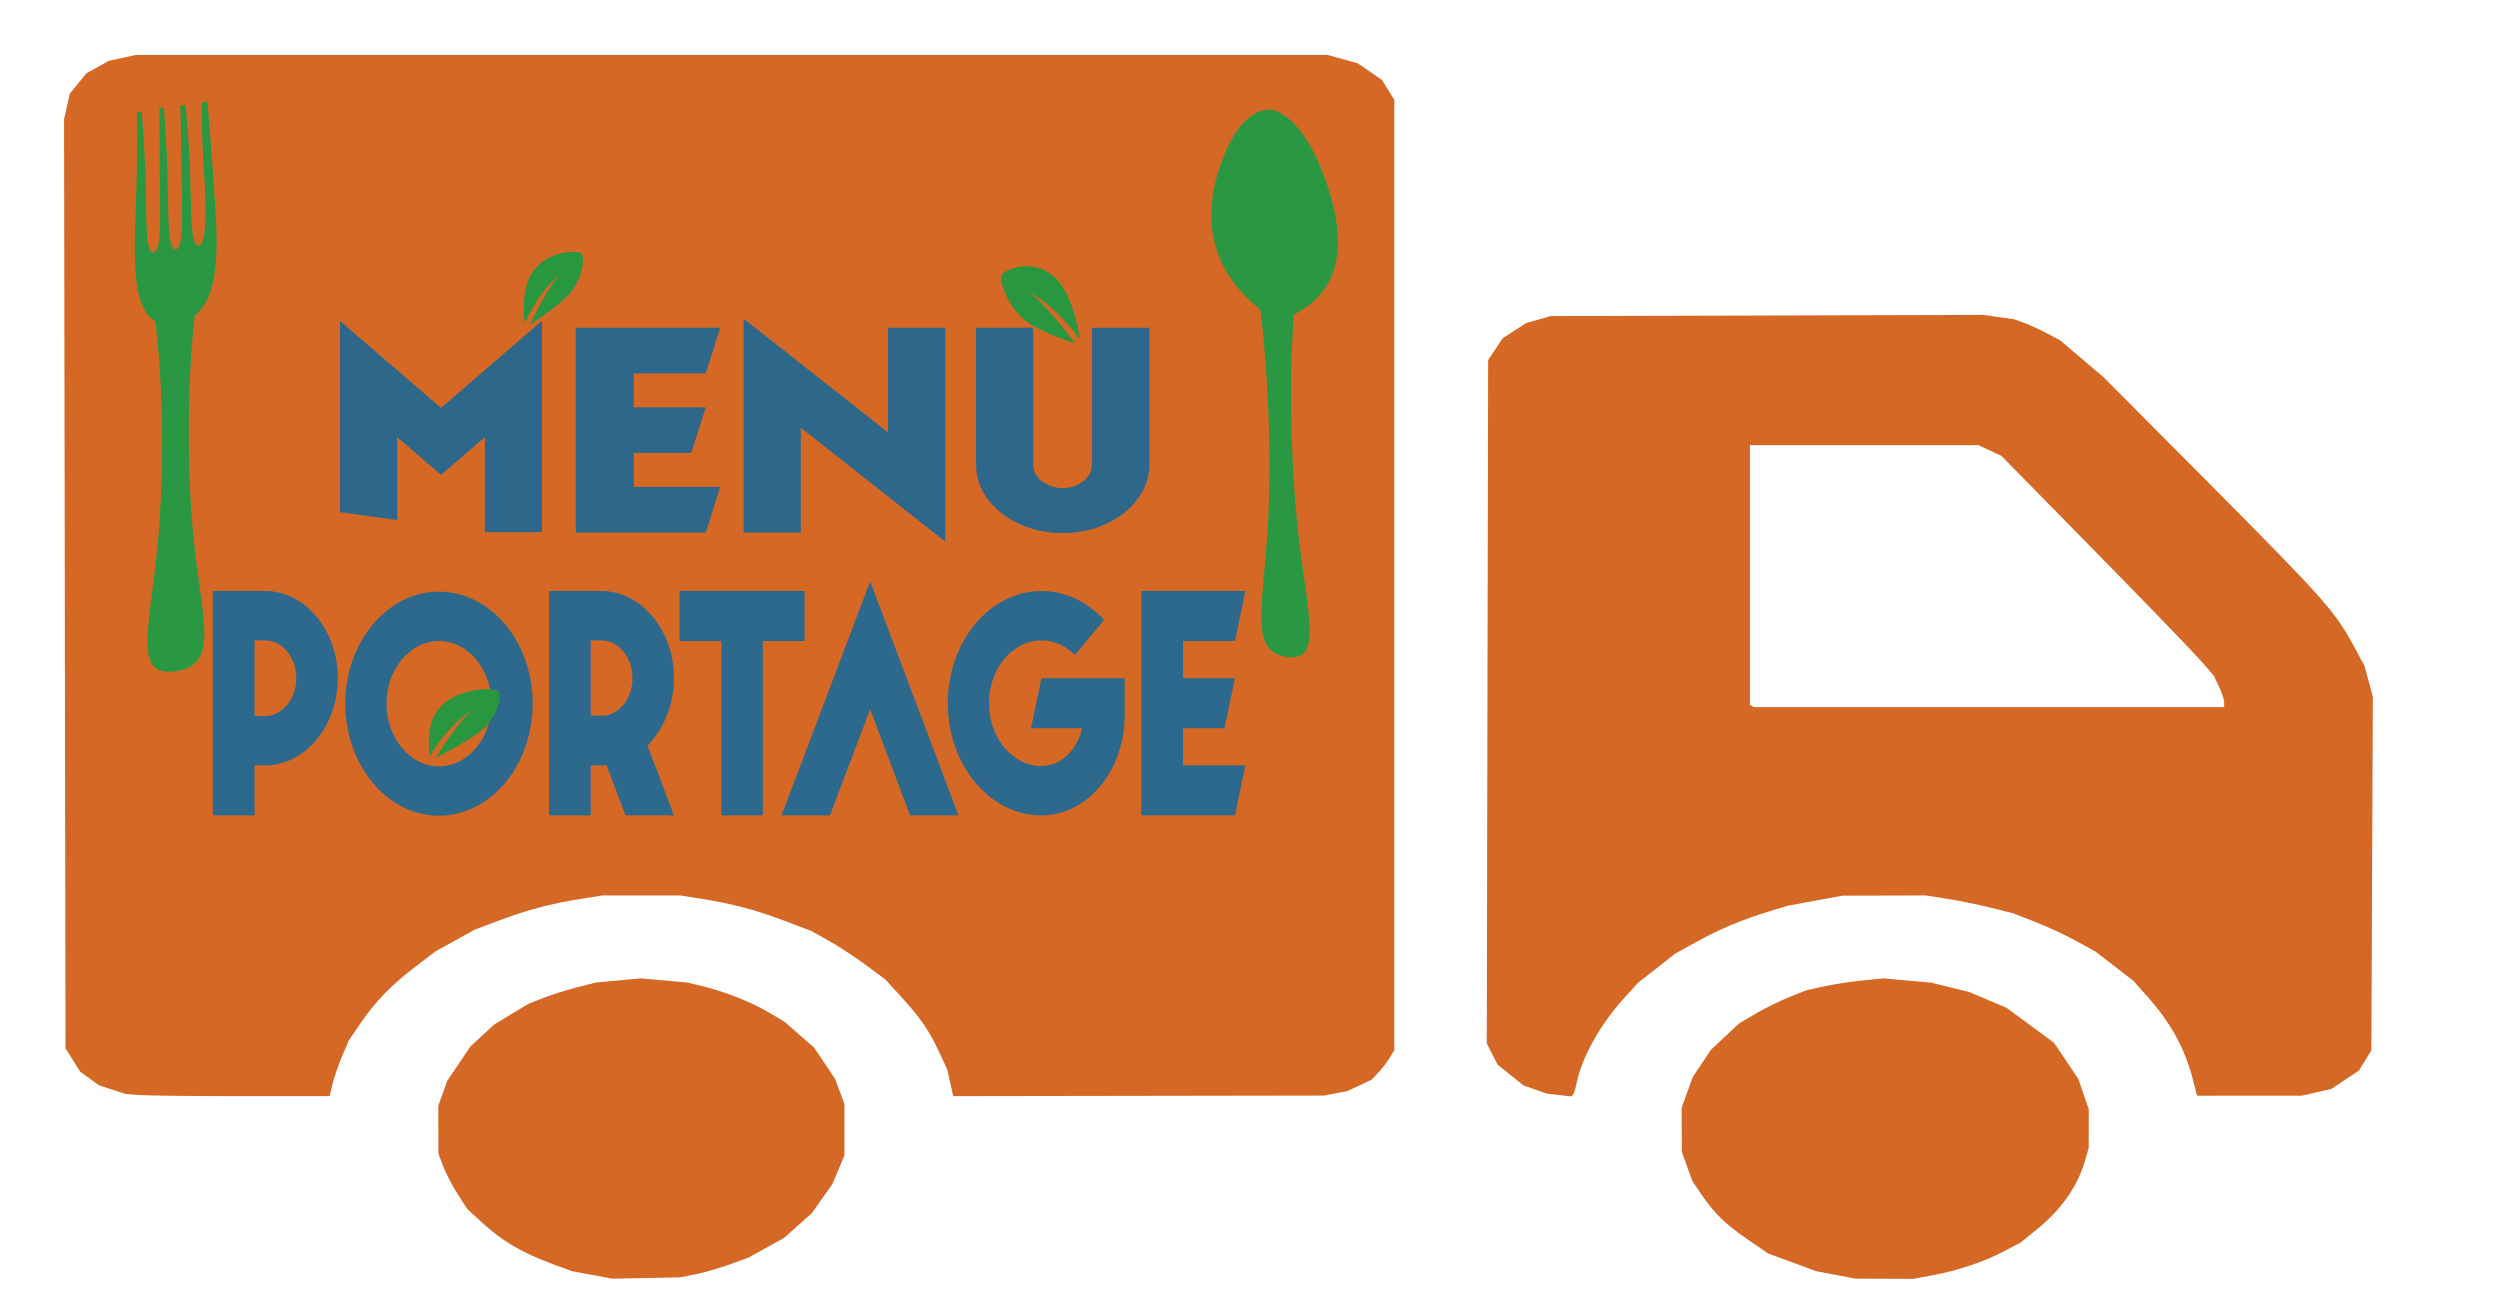 <?xml version="1.0" encoding="UTF-8" standalone="no"?>
<!-- Created with Inkscape (http://www.inkscape.org/) -->

<svg
   version="1.1"
   id="svg1"
   width="120"
   height="63"
   viewBox="0 0 120 63"
   sodipodi:docname="mobilité(2).svg"
   inkscape:version="1.3.1 (9b9bdc1480, 2023-11-25, custom)"
   xml:space="preserve"
   xmlns:inkscape="http://www.inkscape.org/namespaces/inkscape"
   xmlns:sodipodi="http://sodipodi.sourceforge.net/DTD/sodipodi-0.dtd"
   xmlns="http://www.w3.org/2000/svg"
   xmlns:svg="http://www.w3.org/2000/svg"><defs
     id="defs1"><clipPath
       clipPathUnits="userSpaceOnUse"
       id="clipPath1"><path
         d="M 0,0 H 91 V 91 H 0 Z"
         id="path1" /></clipPath><clipPath
       clipPathUnits="userSpaceOnUse"
       id="clipPath3"><path
         d="M -2.574,-35.773 134.488,-11.699 120.996,65.125 -16.066,41.055 Z"
         transform="scale(1.333)"
         id="path3" /></clipPath><rect
       x="252.373"
       y="197.457"
       width="342.68"
       height="222.307"
       id="rect143" /><radialGradient
       fx="0"
       fy="0"
       cx="0"
       cy="0"
       r="1"
       gradientUnits="userSpaceOnUse"
       gradientTransform="matrix(4005,0,0,-4005,4010,4000)"
       spreadMethod="pad"
       id="radialGradient3"><stop
         style="stop-opacity:1;stop-color:#ffffff"
         offset="0"
         id="stop2" /><stop
         style="stop-opacity:1;stop-color:#e9e9e9"
         offset="1"
         id="stop3" /></radialGradient><clipPath
       clipPathUnits="userSpaceOnUse"
       id="clipPath3-4"><path
         d="M 8020,0 H 0 V 8000 H 8020 V 0 M 3969.94,6565 v -70 h 20 v 70 h 49.99 v 15.42 H 5529.58 V 8000 h -2960 V 6580.42 H 3924.94 V 6565 h 45"
         transform="translate(0,2.5000001e-4)"
         id="path3-9" /></clipPath><clipPath
       clipPathUnits="userSpaceOnUse"
       id="clipPath107"><path
         d="M 5529.58,6580.42 H 4039.93 V 6630 h -114.99 v -49.58 H 2569.58 V 8000 h 2960 V 6580.42"
         transform="matrix(3.354354e-4,0,0,-6.9386622e-4,-0.858,5.559)"
         id="path107" /></clipPath><clipPath
       clipPathUnits="userSpaceOnUse"
       id="clipPath108"><path
         d="m 3924.94,6580.42 h 114.988 v 49.578 H 3924.94 Z"
         transform="matrix(0.008,0,0,-0.014,-29.87,93.274)"
         id="path108" /></clipPath><clipPath
       clipPathUnits="userSpaceOnUse"
       id="clipPath110"><path
         d="M 0,0 H 8000 V 8000 H 0 Z"
         transform="translate(0,2.5000001e-4)"
         id="path110" /></clipPath><clipPath
       clipPathUnits="userSpaceOnUse"
       id="clipPath112"><path
         d="M 0,0 H 8000 V 8000 H 0 Z"
         transform="translate(0,2.5000001e-4)"
         id="path112" /></clipPath><clipPath
       clipPathUnits="userSpaceOnUse"
       id="clipPath2"><g
         id="g142"><path
           d="M -3.351133e-6,1066.667 H 1066.667 V 2.8095166e-5 H -3.351133e-6 Z"
           id="path142"
           style="stroke-width:0.133" /></g></clipPath><clipPath
       clipPathUnits="userSpaceOnUse"
       id="clipPath142"><g
         id="g143"><path
           d="M -3.351133e-6,1066.667 H 1066.667 V 2.8095166e-5 H -3.351133e-6 Z"
           id="path143"
           style="stroke-width:0.133" /></g></clipPath><clipPath
       clipPathUnits="userSpaceOnUse"
       id="clipPath144"><rect
         style="fill:#e62a37;fill-opacity:1;fill-rule:evenodd;stroke-width:0.378;paint-order:markers fill stroke"
         id="rect145"
         width="711.201"
         height="398.64"
         x="-724.593"
         y="-101.551"
         transform="rotate(9.961)" /></clipPath><rect
       x="252.373"
       y="197.457"
       width="342.68"
       height="222.307"
       id="rect143-2" /><radialGradient
       fx="0"
       fy="0"
       cx="0"
       cy="0"
       r="1"
       gradientUnits="userSpaceOnUse"
       gradientTransform="matrix(4005,0,0,-4005,4010,4000)"
       spreadMethod="pad"
       id="radialGradient3-6"><stop
         style="stop-opacity:1;stop-color:#ffffff"
         offset="0"
         id="stop2-1" /><stop
         style="stop-opacity:1;stop-color:#e9e9e9"
         offset="1"
         id="stop3-0" /></radialGradient><clipPath
       clipPathUnits="userSpaceOnUse"
       id="clipPath3-6"><path
         d="M 8020,0 H 0 V 8000 H 8020 V 0 M 3969.94,6565 v -70 h 20 v 70 h 49.99 v 15.42 H 5529.58 V 8000 h -2960 V 6580.42 H 3924.94 V 6565 h 45"
         transform="translate(0,2.5000001e-4)"
         id="path3-1" /></clipPath><clipPath
       clipPathUnits="userSpaceOnUse"
       id="clipPath107-5"><path
         d="M 5529.58,6580.42 H 4039.93 V 6630 h -114.99 v -49.58 H 2569.58 V 8000 h 2960 V 6580.42"
         transform="matrix(3.354354e-4,0,0,-6.9386622e-4,-0.858,5.559)"
         id="path107-9" /></clipPath><clipPath
       clipPathUnits="userSpaceOnUse"
       id="clipPath108-4"><path
         d="m 3924.94,6580.42 h 114.988 v 49.578 H 3924.94 Z"
         transform="matrix(0.008,0,0,-0.014,-29.87,93.274)"
         id="path108-9" /></clipPath><clipPath
       clipPathUnits="userSpaceOnUse"
       id="clipPath110-0"><path
         d="M 0,0 H 8000 V 8000 H 0 Z"
         transform="translate(0,2.5000001e-4)"
         id="path110-9" /></clipPath><clipPath
       clipPathUnits="userSpaceOnUse"
       id="clipPath112-1"><path
         d="M 0,0 H 8000 V 8000 H 0 Z"
         transform="translate(0,2.5000001e-4)"
         id="path112-7" /></clipPath><clipPath
       clipPathUnits="userSpaceOnUse"
       id="clipPath2-7"><g
         id="g142-1"><path
           d="M -3.351133e-6,1066.667 H 1066.667 V 2.8095166e-5 H -3.351133e-6 Z"
           id="path142-1"
           style="stroke-width:0.133" /></g></clipPath><clipPath
       clipPathUnits="userSpaceOnUse"
       id="clipPath142-5"><g
         id="g143-9"><path
           d="M -3.351133e-6,1066.667 H 1066.667 V 2.8095166e-5 H -3.351133e-6 Z"
           id="path143-7"
           style="stroke-width:0.133" /></g></clipPath><clipPath
       clipPathUnits="userSpaceOnUse"
       id="clipPath144-7"><rect
         style="fill:#e62a37;fill-opacity:1;fill-rule:evenodd;stroke-width:0.378;paint-order:markers fill stroke"
         id="rect145-6"
         width="711.201"
         height="398.64"
         x="-724.593"
         y="-101.551"
         transform="rotate(9.961)" /></clipPath><rect
       x="252.373"
       y="197.457"
       width="342.68"
       height="222.307"
       id="rect143-7" /><radialGradient
       fx="0"
       fy="0"
       cx="0"
       cy="0"
       r="1"
       gradientUnits="userSpaceOnUse"
       gradientTransform="matrix(4005,0,0,-4005,4010,4000)"
       spreadMethod="pad"
       id="radialGradient3-2"><stop
         style="stop-opacity:1;stop-color:#ffffff"
         offset="0"
         id="stop2-2" /><stop
         style="stop-opacity:1;stop-color:#e9e9e9"
         offset="1"
         id="stop3-6" /></radialGradient><clipPath
       clipPathUnits="userSpaceOnUse"
       id="clipPath3-10"><path
         d="M 8020,0 H 0 V 8000 H 8020 V 0 M 3969.94,6565 v -70 h 20 v 70 h 49.99 v 15.42 H 5529.58 V 8000 h -2960 V 6580.42 H 3924.94 V 6565 h 45"
         transform="translate(0,2.5000001e-4)"
         id="path3-6" /></clipPath><clipPath
       clipPathUnits="userSpaceOnUse"
       id="clipPath107-1"><path
         d="M 5529.58,6580.42 H 4039.93 V 6630 h -114.99 v -49.58 H 2569.58 V 8000 h 2960 V 6580.42"
         transform="matrix(3.354354e-4,0,0,-6.9386622e-4,-0.858,5.559)"
         id="path107-5" /></clipPath><clipPath
       clipPathUnits="userSpaceOnUse"
       id="clipPath108-9"><path
         d="m 3924.94,6580.42 h 114.988 v 49.578 H 3924.94 Z"
         transform="matrix(0.008,0,0,-0.014,-29.87,93.274)"
         id="path108-4" /></clipPath><clipPath
       clipPathUnits="userSpaceOnUse"
       id="clipPath110-9"><path
         d="M 0,0 H 8000 V 8000 H 0 Z"
         transform="translate(0,2.5000001e-4)"
         id="path110-0" /></clipPath><clipPath
       clipPathUnits="userSpaceOnUse"
       id="clipPath112-9"><path
         d="M 0,0 H 8000 V 8000 H 0 Z"
         transform="translate(0,2.5000001e-4)"
         id="path112-1" /></clipPath><clipPath
       clipPathUnits="userSpaceOnUse"
       id="clipPath2-77"><g
         id="g142-11"><path
           d="M -3.351133e-6,1066.667 H 1066.667 V 2.8095166e-5 H -3.351133e-6 Z"
           id="path142-5"
           style="stroke-width:0.133" /></g></clipPath><clipPath
       clipPathUnits="userSpaceOnUse"
       id="clipPath142-9"><g
         id="g143-7"><path
           d="M -3.351133e-6,1066.667 H 1066.667 V 2.8095166e-5 H -3.351133e-6 Z"
           id="path143-76"
           style="stroke-width:0.133" /></g></clipPath><clipPath
       clipPathUnits="userSpaceOnUse"
       id="clipPath144-73"><rect
         style="fill:#e62a37;fill-opacity:1;fill-rule:evenodd;stroke-width:0.378;paint-order:markers fill stroke"
         id="rect145-65"
         width="711.201"
         height="398.64"
         x="-724.593"
         y="-101.551"
         transform="rotate(9.961)" /></clipPath><rect
       x="252.373"
       y="197.457"
       width="342.68"
       height="222.307"
       id="rect143-0" /><radialGradient
       fx="0"
       fy="0"
       cx="0"
       cy="0"
       r="1"
       gradientUnits="userSpaceOnUse"
       gradientTransform="matrix(4005,0,0,-4005,4010,4000)"
       spreadMethod="pad"
       id="radialGradient3-4"><stop
         style="stop-opacity:1;stop-color:#ffffff"
         offset="0"
         id="stop2-8" /><stop
         style="stop-opacity:1;stop-color:#e9e9e9"
         offset="1"
         id="stop3-7" /></radialGradient><clipPath
       clipPathUnits="userSpaceOnUse"
       id="clipPath3-1"><path
         d="M 8020,0 H 0 V 8000 H 8020 V 0 M 3969.94,6565 v -70 h 20 v 70 h 49.99 v 15.42 H 5529.58 V 8000 h -2960 V 6580.42 H 3924.94 V 6565 h 45"
         transform="translate(0,2.5000001e-4)"
         id="path3-7" /></clipPath><clipPath
       clipPathUnits="userSpaceOnUse"
       id="clipPath107-2"><path
         d="M 5529.58,6580.42 H 4039.93 V 6630 h -114.99 v -49.58 H 2569.58 V 8000 h 2960 V 6580.42"
         transform="matrix(3.354354e-4,0,0,-6.9386622e-4,-0.858,5.559)"
         id="path107-7" /></clipPath><clipPath
       clipPathUnits="userSpaceOnUse"
       id="clipPath108-2"><path
         d="m 3924.94,6580.42 h 114.988 v 49.578 H 3924.94 Z"
         transform="matrix(0.008,0,0,-0.014,-29.87,93.274)"
         id="path108-2" /></clipPath><clipPath
       clipPathUnits="userSpaceOnUse"
       id="clipPath110-6"><path
         d="M 0,0 H 8000 V 8000 H 0 Z"
         transform="translate(0,2.5000001e-4)"
         id="path110-1" /></clipPath><clipPath
       clipPathUnits="userSpaceOnUse"
       id="clipPath112-0"><path
         d="M 0,0 H 8000 V 8000 H 0 Z"
         transform="translate(0,2.5000001e-4)"
         id="path112-6" /></clipPath><clipPath
       clipPathUnits="userSpaceOnUse"
       id="clipPath2-1"><g
         id="g142-5"><path
           d="M -3.351133e-6,1066.667 H 1066.667 V 2.8095166e-5 H -3.351133e-6 Z"
           id="path142-9"
           style="stroke-width:0.133" /></g></clipPath><clipPath
       clipPathUnits="userSpaceOnUse"
       id="clipPath142-4"><g
         id="g143-90"><path
           d="M -3.351133e-6,1066.667 H 1066.667 V 2.8095166e-5 H -3.351133e-6 Z"
           id="path143-9"
           style="stroke-width:0.133" /></g></clipPath><clipPath
       clipPathUnits="userSpaceOnUse"
       id="clipPath144-1"><rect
         style="fill:#e62a37;fill-opacity:1;fill-rule:evenodd;stroke-width:0.378;paint-order:markers fill stroke"
         id="rect145-7"
         width="711.201"
         height="398.64"
         x="-724.593"
         y="-101.551"
         transform="rotate(9.961)" /></clipPath><rect
       x="252.373"
       y="197.457"
       width="342.68"
       height="222.307"
       id="rect143-2-6" /><radialGradient
       fx="0"
       fy="0"
       cx="0"
       cy="0"
       r="1"
       gradientUnits="userSpaceOnUse"
       gradientTransform="matrix(4005,0,0,-4005,4010,4000)"
       spreadMethod="pad"
       id="radialGradient3-6-3"><stop
         style="stop-opacity:1;stop-color:#ffffff"
         offset="0"
         id="stop2-1-9" /><stop
         style="stop-opacity:1;stop-color:#e9e9e9"
         offset="1"
         id="stop3-0-4" /></radialGradient><clipPath
       clipPathUnits="userSpaceOnUse"
       id="clipPath3-6-8"><path
         d="M 8020,0 H 0 V 8000 H 8020 V 0 M 3969.94,6565 v -70 h 20 v 70 h 49.99 v 15.42 H 5529.58 V 8000 h -2960 V 6580.42 H 3924.94 V 6565 h 45"
         transform="translate(0,2.5000001e-4)"
         id="path3-1-1" /></clipPath><clipPath
       clipPathUnits="userSpaceOnUse"
       id="clipPath107-5-2"><path
         d="M 5529.58,6580.42 H 4039.93 V 6630 h -114.99 v -49.58 H 2569.58 V 8000 h 2960 V 6580.42"
         transform="matrix(3.354354e-4,0,0,-6.9386622e-4,-0.858,5.559)"
         id="path107-9-9" /></clipPath><clipPath
       clipPathUnits="userSpaceOnUse"
       id="clipPath108-4-3"><path
         d="m 3924.94,6580.42 h 114.988 v 49.578 H 3924.94 Z"
         transform="matrix(0.008,0,0,-0.014,-29.87,93.274)"
         id="path108-9-9" /></clipPath><clipPath
       clipPathUnits="userSpaceOnUse"
       id="clipPath110-0-0"><path
         d="M 0,0 H 8000 V 8000 H 0 Z"
         transform="translate(0,2.5000001e-4)"
         id="path110-9-8" /></clipPath><clipPath
       clipPathUnits="userSpaceOnUse"
       id="clipPath112-1-8"><path
         d="M 0,0 H 8000 V 8000 H 0 Z"
         transform="translate(0,2.5000001e-4)"
         id="path112-7-5" /></clipPath><clipPath
       clipPathUnits="userSpaceOnUse"
       id="clipPath2-7-0"><g
         id="g142-1-9"><path
           d="M -3.351133e-6,1066.667 H 1066.667 V 2.8095166e-5 H -3.351133e-6 Z"
           id="path142-1-6"
           style="stroke-width:0.133" /></g></clipPath><clipPath
       clipPathUnits="userSpaceOnUse"
       id="clipPath142-5-3"><g
         id="g143-9-8"><path
           d="M -3.351133e-6,1066.667 H 1066.667 V 2.8095166e-5 H -3.351133e-6 Z"
           id="path143-7-5"
           style="stroke-width:0.133" /></g></clipPath><clipPath
       clipPathUnits="userSpaceOnUse"
       id="clipPath144-7-6"><rect
         style="fill:#e62a37;fill-opacity:1;fill-rule:evenodd;stroke-width:0.378;paint-order:markers fill stroke"
         id="rect145-6-1"
         width="711.201"
         height="398.64"
         x="-724.593"
         y="-101.551"
         transform="rotate(9.961)" /></clipPath></defs><sodipodi:namedview
     id="namedview1"
     pagecolor="#ffffff"
     bordercolor="#000000"
     borderopacity="0.25"
     inkscape:showpageshadow="2"
     inkscape:pageopacity="0.0"
     inkscape:pagecheckerboard="0"
     inkscape:deskcolor="#d1d1d1"
     inkscape:zoom="6.659341"
     inkscape:cx="63.745046"
     inkscape:cy="59.615508"
     inkscape:window-width="1854"
     inkscape:window-height="1011"
     inkscape:window-x="0"
     inkscape:window-y="0"
     inkscape:window-maximized="1"
     inkscape:current-layer="g1-59"><inkscape:page
       x="0"
       y="0"
       inkscape:label="1"
       id="page1"
       width="120"
       height="63"
       margin="0"
       bleed="0" /></sodipodi:namedview><g
     id="g1"
     inkscape:groupmode="layer"
     inkscape:label="1"><g
       id="g10"
       transform="matrix(3.978,0,0,3.816,-2.725,-0.573)"><g
         inkscape:label="Calque 1"
         id="layer1-1"
         transform="translate(-36.338,-18.402)" /><g
         id="g2"
         transform="matrix(0.92,0,0,0.883,23.587,-1.972)"><g
           inkscape:label="Calque 1"
           id="layer1-7"
           transform="translate(-36.338,-18.402)" /><g
           id="g1-1"
           inkscape:label="1"
           transform="matrix(0.265,0,0,0.265,198.582,-55.209)"
           style="fill:#d66826;fill-opacity:1"><path
             style="fill:#d66826;fill-opacity:1;stroke-width:1.122"
             d="m -813.989,285.941 -1.008,-0.203 -0.919,-0.368 c -1.566,-0.627 -2.503,-1.223 -3.54,-2.255 l -0.723,-0.72 -0.485,-0.822 c -0.266,-0.452 -0.588,-1.123 -0.714,-1.49 l -0.229,-0.668 -0.002,-1.285 -0.002,-1.285 0.221,-0.668 0.221,-0.668 0.574,-0.925 0.574,-0.925 0.585,-0.588 0.585,-0.588 0.848,-0.558 0.849,-0.558 0.765,-0.325 c 0.421,-0.179 1.179,-0.437 1.686,-0.575 l 0.921,-0.25 1.101,-0.109 1.101,-0.109 1.155,0.112 1.155,0.112 0.787,0.211 c 1.109,0.297 2.366,0.841 3.248,1.408 l 0.754,0.484 0.737,0.699 0.737,0.699 0.518,0.841 0.518,0.841 0.23,0.668 0.23,0.668 10e-4,1.388 0.001,1.388 -0.3,0.771 -0.3,0.771 -0.507,0.78 -0.507,0.78 -0.691,0.668 -0.691,0.668 -0.885,0.53 -0.885,0.53 -0.903,0.356 c -0.496,0.196 -1.251,0.433 -1.676,0.527 l -0.774,0.171 -1.676,0.037 -1.676,0.037 z m 61.552,-0.002 -0.967,-0.198 -1.199,-0.479 -1.199,-0.479 -0.955,-0.711 c -1.134,-0.844 -1.679,-1.415 -2.313,-2.421 l -0.469,-0.745 -0.265,-0.797 -0.265,-0.796 -0.002,-1.182 -0.002,-1.182 0.273,-0.822 0.273,-0.822 0.453,-0.736 0.453,-0.736 0.692,-0.703 0.692,-0.703 0.822,-0.528 c 0.452,-0.29 1.199,-0.691 1.66,-0.891 l 0.838,-0.363 0.859,-0.208 c 0.472,-0.114 1.334,-0.26 1.915,-0.323 l 1.056,-0.115 1.175,0.114 1.175,0.114 0.959,0.257 0.959,0.257 0.916,0.422 0.916,0.422 1.174,0.94 1.174,0.94 0.601,0.973 0.601,0.973 0.257,0.813 0.257,0.813 -0.002,1.037 -0.002,1.037 -0.183,0.687 c -0.373,1.404 -1.187,2.653 -2.44,3.747 l -0.757,0.661 -0.81,0.461 c -1.007,0.573 -2.258,1.03 -3.519,1.287 l -0.968,0.197 -1.43,-0.005 -1.43,-0.005 z m -83.949,-9.668 -0.709,-0.061 -0.645,-0.227 -0.645,-0.227 -0.473,-0.367 -0.473,-0.367 -0.365,-0.63 -0.365,-0.63 -0.036,-24.978 -0.036,-24.978 0.143,-0.686 0.143,-0.686 0.409,-0.543 0.409,-0.543 0.554,-0.336 0.554,-0.336 0.662,-0.157 0.662,-0.157 h 29.502 29.502 l 0.74,0.221 0.74,0.221 0.605,0.451 0.605,0.451 0.304,0.536 0.304,0.536 v 25.543 25.543 l -0.232,0.411 c -0.127,0.226 -0.381,0.583 -0.563,0.793 l -0.331,0.382 -0.598,0.303 -0.598,0.303 -0.573,0.121 -0.573,0.121 -9.182,0.016 -9.182,0.016 -0.148,-0.72 -0.148,-0.72 -0.397,-0.925 c -0.503,-1.173 -0.924,-1.839 -1.891,-2.988 l -0.772,-0.918 -0.993,-0.797 c -0.546,-0.438 -1.378,-1.029 -1.849,-1.311 l -0.856,-0.514 -1.269,-0.522 c -1.45,-0.597 -2.577,-0.922 -4.109,-1.187 l -1.07,-0.185 h -1.934 -1.934 l -1.096,0.189 c -1.442,0.248 -2.643,0.596 -4.06,1.176 l -1.158,0.474 -0.97,0.584 -0.97,0.584 -0.975,0.807 c -1.216,1.006 -2.01,1.895 -2.747,3.076 l -0.572,0.917 -0.329,0.839 c -0.181,0.461 -0.393,1.132 -0.472,1.49 l -0.142,0.652 h -4.345 c -2.39,0 -4.664,-0.027 -5.054,-0.061 z m 70.245,-0.003 -0.615,-0.074 -0.574,-0.221 -0.574,-0.221 -0.64,-0.558 -0.64,-0.558 -0.268,-0.572 -0.268,-0.572 0.034,-18.367 0.034,-18.367 0.362,-0.587 0.362,-0.587 0.58,-0.407 0.58,-0.407 0.605,-0.187 0.605,-0.187 10.703,-0.032 10.703,-0.032 0.771,0.118 0.771,0.118 0.519,0.209 c 0.285,0.115 0.798,0.371 1.138,0.568 l 0.619,0.359 1.072,0.99 1.072,0.99 4.941,5.396 c 6.094,6.657 6.508,7.164 7.515,9.2 l 0.457,0.925 0.206,0.822 0.206,0.822 -0.036,9.508 -0.036,9.508 -0.307,0.542 -0.307,0.542 -0.679,0.494 -0.679,0.494 -0.727,0.182 -0.727,0.182 -2.6,0.002 -2.6,0.002 -0.219,-0.912 c -0.396,-1.646 -1.078,-2.993 -2.227,-4.398 l -0.707,-0.865 -0.932,-0.782 -0.932,-0.782 -0.95,-0.57 c -0.522,-0.313 -1.442,-0.779 -2.044,-1.034 l -1.094,-0.464 -1.092,-0.296 c -0.601,-0.163 -1.572,-0.378 -2.16,-0.479 l -1.068,-0.183 -2.063,0.005 -2.063,0.005 -1.354,0.271 -1.354,0.271 -0.961,0.318 c -1.325,0.438 -2.409,0.935 -3.606,1.654 l -1.017,0.611 -0.917,0.783 -0.917,0.783 -0.708,0.848 c -1.157,1.386 -2.081,3.191 -2.326,4.544 -0.049,0.272 -0.126,0.542 -0.17,0.602 l -0.081,0.108 z m 32.918,-21.113 c 0,-0.143 -0.116,-0.523 -0.258,-0.844 l -0.258,-0.585 -0.637,-0.798 c -0.35,-0.439 -2.715,-3.097 -5.255,-5.907 l -4.617,-5.109 -0.574,-0.29 -0.574,-0.29 h -5.649 -5.649 v 6.973 6.973 l 0.086,0.069 0.086,0.069 h 11.649 11.649 z"
             id="path5367" /></g></g><g
         id="g1-59"
         inkscape:label="1"
         transform="matrix(0.265,0,0,0.265,183.662,-18.402)"><path
           id="path30-8"
           d="m -681.607,84.981 c 1.352,-1.11 0.99,-4.16 0.801,-7.115 -0.079,-1.237 -0.177,-2.287 -0.231,-3.041 l -0.262,0.067 c 0,0 -3.6e-4,1.553 0.1,3.088 0.102,1.57 0.167,3.62 -0.227,3.683 -0.393,0.062 -0.331,-1.651 -0.403,-3.635 -0.057,-1.557 -0.205,-3.045 -0.205,-3.045 l -0.236,0.037 c 0,0 0.041,1.444 0.052,3.004 0.014,1.908 0.135,3.768 -0.258,3.83 -0.394,0.062 -0.326,-1.829 -0.377,-3.626 -0.044,-1.58 -0.165,-3.116 -0.165,-3.116 l -0.197,0.019 c 0,0 0.005,1.58 0.008,3.167 0.004,1.788 0.127,3.627 -0.279,3.691 -0.407,0.064 -0.303,-1.82 -0.364,-3.628 -0.053,-1.566 -0.179,-3.062 -0.179,-3.062 l -0.209,0.046 c 0,0 0.012,1.4 -0.018,3.145 -0.047,2.722 -0.423,6.026 0.848,6.765 0.046,0.358 0.502,4.005 0.212,9.206 -0.272,4.895 -1.459,7.728 0.715,7.412 l -2e-4,7.5e-4 0.017,-0.003 0.016,-0.002 -3.3e-4,-7.3e-4 c 2.174,-0.371 0.973,-2.827 0.677,-7.632 -0.312,-5.049 0.111,-8.811 0.164,-9.254"
           style="fill:#2a9842;fill-opacity:1;fill-rule:nonzero;stroke:none;stroke-width:0.023" /><path
           id="path31-4"
           d="m -630.371,77.902 c -0.85,-2.137 -1.801,-2.576 -2.144,-2.667 l 4.6e-4,-0.004 c 0,0 -0.026,-0.008 -0.072,-0.014 -0.04,-0.007 -0.061,-0.007 -0.061,-0.007 l 9e-5,0.003 c -0.336,-0.019 -1.247,0.122 -2.023,1.994 -0.956,2.306 -1.181,5.232 1.571,7.485 0,0 0.532,3.814 0.399,9.065 -0.118,4.691 -1.064,7.107 0.782,7.431 l -2.4e-4,7.3e-4 0.014,0.002 0.014,0.003 -1.1e-4,-0.003 c 1.844,0.272 0.764,-2.471 0.399,-7.24 -0.408,-5.338 -0.071,-9.013 -0.071,-9.013 2.658,-1.378 2.246,-4.391 1.193,-7.038"
           style="fill:#2a9842;fill-opacity:1;fill-rule:nonzero;stroke:none;stroke-width:0.019" /><path
           id="path49-8"
           d="m -664.008,82.032 c 0.169,0.138 0.1,1.366 -0.771,2.17 -0.591,0.546 -1.258,1.003 -1.583,1.215 0.27,-0.575 0.98,-2.013 1.412,-2.397 0,0 -0.828,0.545 -1.64,2.326 -0.057,-0.483 -0.139,-1.74 0.422,-2.511 0.706,-0.97 1.992,-0.94 2.161,-0.802"
           style="fill:#299740;fill-opacity:1;fill-rule:nonzero;stroke:none;stroke-width:0.009" /><path
           id="path91-1"
           d="m -644.876,83.065 c -0.126,0.247 0.315,1.763 1.424,2.4 0.753,0.432 1.554,0.72 1.941,0.846 -0.442,-0.607 -1.584,-2.113 -2.13,-2.41 0,0 0.988,0.329 2.335,2.221 -0.09,-0.634 -0.39,-2.252 -1.18,-2.981 -0.995,-0.917 -2.264,-0.323 -2.39,-0.076"
           style="fill:#299740;fill-opacity:1;fill-rule:nonzero;stroke:none;stroke-width:0.013" /><path
           d="m -680.789,108.713 h 1.901 v -2.374 h 0.475 c 1.828,0 3.315,-1.856 3.315,-4.139 0,-2.282 -1.487,-4.139 -3.315,-4.139 h -2.377 z m 1.901,-4.717 v -3.591 h 0.475 c 0.792,0 1.426,0.806 1.426,1.796 0,0.989 -0.646,1.796 -1.438,1.796 z m 8.397,4.732 c 2.352,0 4.266,-2.389 4.266,-5.326 0,-2.937 -1.913,-5.31 -4.266,-5.31 -2.352,0 -4.266,2.389 -4.266,5.31 0,2.937 1.913,5.326 4.266,5.326 z m -2.389,-5.326 c 0,-1.628 1.072,-2.967 2.389,-2.967 1.316,0 2.389,1.339 2.389,2.967 0,1.643 -1.072,2.982 -2.389,2.982 -1.316,0 -2.389,-1.339 -2.389,-2.982 z m 7.398,5.31 h 1.901 v -2.374 h 0.719 l 0.865,2.374 h 2.206 l -1.207,-3.317 c 0.731,-0.761 1.207,-1.917 1.207,-3.195 0,-2.282 -1.487,-4.139 -3.315,-4.139 h -2.377 z m 1.901,-4.732 v -3.576 h 0.475 c 0.792,0 1.426,0.806 1.426,1.796 0,0.928 -0.561,1.689 -1.28,1.78 z m 5.947,4.732 h 1.889 v -8.278 h 1.901 v -2.374 h -5.691 v 2.374 h 1.901 z m 2.742,0 h 2.206 l 1.828,-5.037 1.816,5.037 h 2.206 l -4.022,-11.108 z m 11.834,0 h 0.012 c 2.072,0 3.766,-2.115 3.778,-4.717 v -1.796 h -3.79 l -0.475,2.374 h 2.328 c -0.219,1.02 -0.963,1.796 -1.852,1.796 -1.316,0 -2.389,-1.339 -2.389,-2.982 0,-1.643 1.072,-2.982 2.389,-2.982 0.573,0 1.109,0.259 1.523,0.7 l 1.328,-1.674 c -0.756,-0.852 -1.755,-1.369 -2.852,-1.369 -2.352,0 -4.266,2.389 -4.266,5.326 0,2.937 1.913,5.326 4.266,5.326 z m 4.546,0 h 4.266 l 0.475,-2.374 h -2.84 v -1.765 h 1.889 l 0.475,-2.374 h -2.364 v -1.765 h 2.364 l 0.475,-2.374 h -4.741 z"
           id="text145-0"
           style="font-size:160px;font-family:Hypero;-inkscape-font-specification:'Hypero, @wght=100,wdth=76.1';font-variation-settings:'wdth' 76.1, 'wght' 100;fill:#2d698c;fill-rule:evenodd;stroke-width:0.032;paint-order:markers fill stroke"
           aria-label="Portage" /></g><path
         d="m -622.212,203.504 h 24.64 v -52.16 l 18.88,20.64 18.88,-20.64 v 52 h 24.64 V 87.664 l -43.52,47.68 -43.52,-47.52 z m 101.6,0 h 56 l 6.24,-24.96 h -37.28 v -18.56 h 24.8 l 6.24,-24.96 h -31.04 v -18.56 h 31.04 l 6.24,-24.96 h -62.24 z m 159.2,4.96 V 91.504 h -24.64 v 57.28 l -62.24,-62.24 V 203.504 h 24.64 v -57.28 z m 50.56,-4.64 c 20.64,0 37.28,-16.64 37.44,-37.28 V 91.504 h -24.8 v 75.04 c 0,6.88 -5.6,12.64 -12.64,12.64 -6.88,0 -12.64,-5.76 -12.64,-12.64 V 91.504 h -24.64 v 75.04 c 0,20.64 16.8,37.28 37.28,37.28 z"
         id="text143-3"
         clip-path="url(#clipPath144-73)"
         style="font-size:160px;font-family:Hypero;-inkscape-font-specification:'Hypero, Normal';fill:#2d688a;fill-opacity:1;fill-rule:evenodd;stroke-width:0.378;paint-order:markers fill stroke"
         transform="matrix(0.028,0,0,0.023,22.21,2.168)"
         aria-label="Menu" /></g><path
       id="path6-9"
       d="m 23.882,33.147 c 0.211,0.13 0.124,1.299 -0.972,2.065 -0.744,0.52 -1.583,0.955 -1.992,1.157 0.339,-0.548 1.233,-1.917 1.777,-2.282 0,0 -1.042,0.518 -2.064,2.214 -0.073,-0.46 -0.176,-1.657 0.531,-2.391 0.887,-0.923 2.506,-0.895 2.719,-0.763"
       style="fill:#299740;fill-opacity:1;fill-rule:nonzero;stroke:none;stroke-width:0.424"
       inkscape:transform-center-x="-0.6011736"
       inkscape:transform-center-y="0.98604571" /></g></svg>

